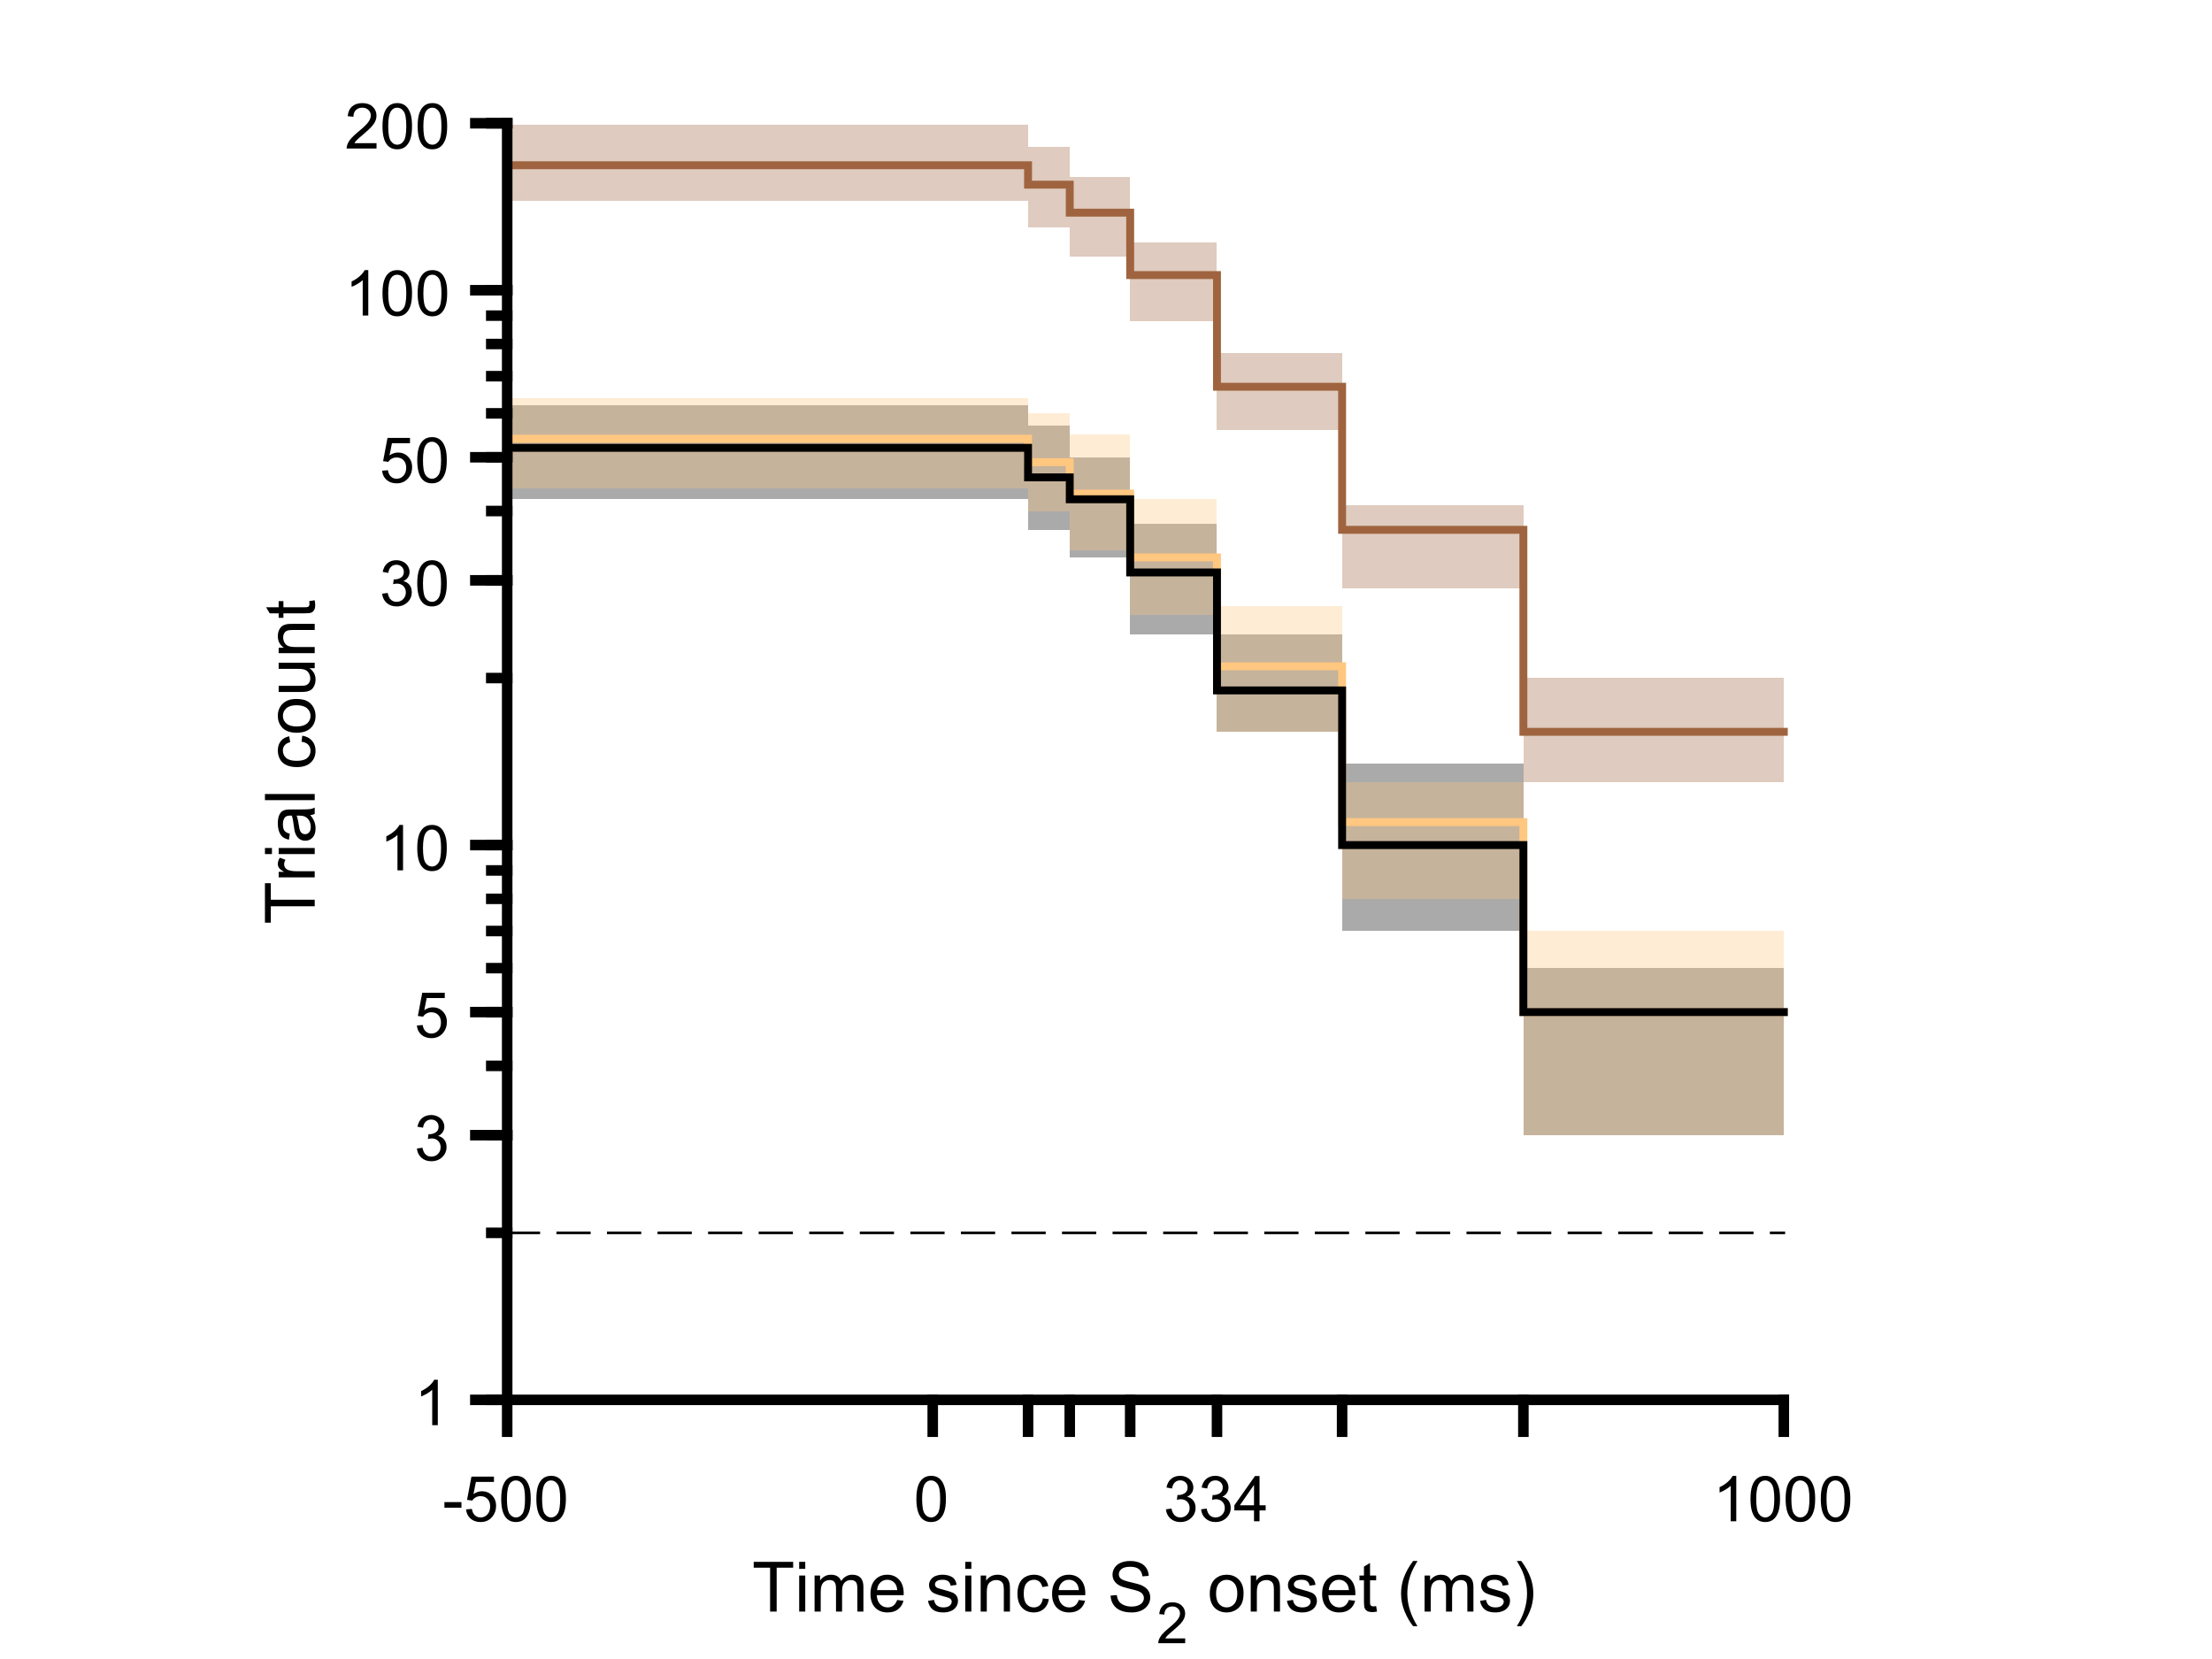 <?xml version="1.0"?>
<!DOCTYPE svg PUBLIC '-//W3C//DTD SVG 1.0//EN'
          'http://www.w3.org/TR/2001/REC-SVG-20010904/DTD/svg10.dtd'>
<svg xmlns:xlink="http://www.w3.org/1999/xlink" style="fill-opacity:1; color-rendering:auto; color-interpolation:auto; text-rendering:auto; stroke:black; stroke-linecap:square; stroke-miterlimit:10; shape-rendering:auto; stroke-opacity:1; fill:black; stroke-dasharray:none; font-weight:normal; stroke-width:1; font-family:'Dialog'; font-style:normal; stroke-linejoin:miter; font-size:12px; stroke-dashoffset:0; image-rendering:auto;" width="700" height="525" xmlns="http://www.w3.org/2000/svg"
><rect width="100%" height="100%" fill="#333333" stroke="none"/><!--Generated by the Batik Graphics2D SVG Generator--><defs id="genericDefs"
  /><g
  ><defs id="defs1"
    ><clipPath clipPathUnits="userSpaceOnUse" id="clipPath1"
      ><path d="M0 0 L700 0 L700 525 L0 525 L0 0 Z"
      /></clipPath
    ></defs
    ><g style="fill:white; stroke:white;"
    ><rect x="0" y="0" width="700" style="clip-path:url(#clipPath1); stroke:none;" height="525"
    /></g
    ><g style="fill:white; text-rendering:optimizeSpeed; color-rendering:optimizeSpeed; image-rendering:optimizeSpeed; shape-rendering:crispEdges; stroke:white; color-interpolation:sRGB;"
    ><rect x="0" width="700" height="525" y="0" style="stroke:none;"
    /></g
    ><g style="stroke-linecap:butt; text-rendering:geometricPrecision; image-rendering:optimizeQuality; color-rendering:optimizeQuality; stroke-linejoin:bevel; stroke-dasharray:10,6; color-interpolation:linearRGB; stroke-width:0.833; stroke-miterlimit:1;"
    ><line y2="390.147" style="fill:none;" x1="160.5" x2="564.5" y1="390.147"
    /></g
    ><g style="fill-opacity:0.333; fill:rgb(0,0,0); text-rendering:optimizeSpeed; image-rendering:optimizeSpeed; color-rendering:optimizeSpeed; shape-rendering:crispEdges; stroke:rgb(0,0,0); color-interpolation:sRGB; stroke-opacity:0.333;"
    ><path style="stroke:none;" d="M325.332 128.303 L160.5 128.303 L160.5 158 L325.332 158 L325.332 167.665 L338.529 167.665 L338.529 176.389 L357.652 176.389 L357.652 200.671 L385.124 200.671 L385.124 231.588 L424.716 231.588 L424.716 200.671 L385.124 200.671 L385.124 165.632 L357.652 165.632 L357.652 144.706 L338.529 144.706 L338.529 134.715 L325.332 134.715 ZM482.084 294.623 L482.084 241.77 L424.716 241.77 L424.716 294.623 ZM482.084 306.377 L482.084 359.23 L564.5 359.23 L564.5 306.377 Z"
      /><path d="M160.5 39.382 L160.5 63.521 L325.332 63.521 L325.332 71.847 L338.529 71.847 L338.529 81.196 L357.652 81.196 L357.652 101.6 L385.124 101.6 L385.124 76.69 L357.652 76.69 L357.652 56.015 L338.529 56.015 L338.529 46.611 L325.332 46.611 L325.332 39.382 ZM424.716 111.782 L385.124 111.782 L385.124 136.064 L424.716 136.064 ZM482.084 159.838 L424.716 159.838 L424.716 186.242 L482.084 186.242 ZM482.084 214.574 L482.084 247.421 L564.5 247.421 L564.5 214.574 Z" style="fill:rgb(159,100,63); stroke:none;"
      /><path d="M160.5 125.883 L160.5 154.453 L325.332 154.453 L325.332 161.721 L338.529 161.721 L338.529 174.113 L357.652 174.113 L357.652 194.568 L385.124 194.568 L385.124 231.588 L424.716 231.588 L424.716 191.69 L385.124 191.69 L385.124 158 L357.652 158 L357.652 137.438 L338.529 137.438 L338.529 130.804 L325.332 130.804 L325.332 125.883 ZM482.084 294.623 L482.084 359.23 L564.5 359.23 L564.5 294.623 ZM482.084 284.441 L482.084 247.421 L424.716 247.421 L424.716 284.441 Z" style="fill:rgb(255,199,127); stroke:none;"
    /></g
    ><g style="stroke-linecap:butt; fill:rgb(255,199,127); text-rendering:geometricPrecision; color-rendering:optimizeQuality; image-rendering:optimizeQuality; stroke:rgb(255,199,127); color-interpolation:linearRGB; stroke-width:2.5;"
    ><path d="M160.5 138.838 L325.332 138.838 L325.332 146.246 L338.529 146.246 L338.529 156.206 L357.652 156.206 L357.652 176.389 L385.124 176.389 L385.124 210.853 L424.716 210.853 L424.716 260.159 L482.084 260.159 L482.084 320.279 L564.5 320.279 L564.5 320.279" style="fill:none; fill-rule:evenodd;"
      /><path d="M160.5 52.295 L325.332 52.295 L325.332 58.436 L338.529 58.436 L338.529 67.294 L357.652 67.294 L357.652 87.051 L385.124 87.051 L385.124 122.39 L424.716 122.39 L424.716 167.665 L482.084 167.665 L482.084 231.588 L564.5 231.588 L564.5 231.588" style="fill:none; fill-rule:evenodd; stroke:rgb(159,100,63);"
      /><path d="M160.5 141.715 L325.332 141.715 L325.332 151.064 L338.529 151.064 L338.529 158 L357.652 158 L357.652 181.156 L385.124 181.156 L385.124 218.485 L424.716 218.485 L424.716 267.426 L482.084 267.426 L482.084 320.279 L564.5 320.279 L564.5 320.279" style="fill:none; fill-rule:evenodd; stroke:black;"
    /></g
    ><g style="text-rendering:geometricPrecision; stroke-width:3.333; color-interpolation:linearRGB; color-rendering:optimizeQuality; image-rendering:optimizeQuality; stroke-linejoin:round;"
    ><line y2="443" style="fill:none;" x1="160.5" x2="564.5" y1="443"
      /><line y2="453.075" style="fill:none;" x1="160.5" x2="160.5" y1="443"
      /><line y2="453.075" style="fill:none;" x1="295.167" x2="295.167" y1="443"
      /><line y2="453.075" style="fill:none;" x1="325.332" x2="325.332" y1="443"
      /><line y2="453.075" style="fill:none;" x1="338.529" x2="338.529" y1="443"
      /><line y2="453.075" style="fill:none;" x1="357.652" x2="357.652" y1="443"
      /><line y2="453.075" style="fill:none;" x1="385.124" x2="385.124" y1="443"
      /><line y2="453.075" style="fill:none;" x1="424.716" x2="424.716" y1="443"
      /><line y2="453.075" style="fill:none;" x1="482.084" x2="482.084" y1="443"
      /><line y2="453.075" style="fill:none;" x1="564.5" x2="564.5" y1="443"
    /></g
    ><g transform="translate(160.5,460.408)" style="font-size:20px; text-rendering:geometricPrecision; color-rendering:optimizeQuality; image-rendering:optimizeQuality; font-family:'SansSerif'; color-interpolation:linearRGB;"
    ><path style="stroke:none;" d="M-19.859 16.703 L-19.859 14.938 L-14.469 14.938 L-14.469 16.703 L-19.859 16.703 ZM-13.012 17.25 L-11.168 17.094 Q-10.965 18.438 -10.215 19.117 Q-9.465 19.797 -8.402 19.797 Q-7.137 19.797 -6.262 18.844 Q-5.387 17.891 -5.387 16.297 Q-5.387 14.797 -6.231 13.93 Q-7.074 13.062 -8.434 13.062 Q-9.293 13.062 -9.973 13.445 Q-10.652 13.828 -11.043 14.453 L-12.699 14.234 L-11.309 6.875 L-4.184 6.875 L-4.184 8.562 L-9.902 8.562 L-10.668 12.406 Q-9.387 11.5 -7.965 11.5 Q-6.09 11.5 -4.801 12.805 Q-3.512 14.109 -3.512 16.141 Q-3.512 18.094 -4.652 19.5 Q-6.027 21.25 -8.402 21.25 Q-10.355 21.25 -11.598 20.156 Q-12.84 19.062 -13.012 17.25 ZM-1.889 13.938 Q-1.889 11.406 -1.365 9.852 Q-0.842 8.297 0.19 7.461 Q1.221 6.625 2.783 6.625 Q3.939 6.625 4.807 7.086 Q5.674 7.547 6.236 8.422 Q6.799 9.297 7.127 10.555 Q7.455 11.812 7.455 13.938 Q7.455 16.453 6.932 18 Q6.408 19.547 5.385 20.398 Q4.361 21.25 2.783 21.25 Q0.705 21.25 -0.467 19.766 Q-1.889 17.969 -1.889 13.938 ZM-0.076 13.938 Q-0.076 17.469 0.744 18.633 Q1.565 19.797 2.783 19.797 Q3.986 19.797 4.814 18.625 Q5.643 17.453 5.643 13.938 Q5.643 10.406 4.814 9.242 Q3.986 8.078 2.768 8.078 Q1.549 8.078 0.83 9.109 Q-0.076 10.406 -0.076 13.938 ZM9.234 13.938 Q9.234 11.406 9.758 9.852 Q10.281 8.297 11.312 7.461 Q12.344 6.625 13.906 6.625 Q15.062 6.625 15.93 7.086 Q16.797 7.547 17.359 8.422 Q17.922 9.297 18.25 10.555 Q18.578 11.812 18.578 13.938 Q18.578 16.453 18.055 18 Q17.531 19.547 16.508 20.398 Q15.484 21.25 13.906 21.25 Q11.828 21.25 10.656 19.766 Q9.234 17.969 9.234 13.938 ZM11.047 13.938 Q11.047 17.469 11.867 18.633 Q12.688 19.797 13.906 19.797 Q15.109 19.797 15.938 18.625 Q16.766 17.453 16.766 13.938 Q16.766 10.406 15.938 9.242 Q15.109 8.078 13.891 8.078 Q12.672 8.078 11.953 9.109 Q11.047 10.406 11.047 13.938 Z"
    /></g
    ><g transform="translate(295.167,460.408)" style="font-size:20px; text-rendering:geometricPrecision; color-rendering:optimizeQuality; image-rendering:optimizeQuality; font-family:'SansSerif'; color-interpolation:linearRGB;"
    ><path style="stroke:none;" d="M-5.172 13.938 Q-5.172 11.406 -4.648 9.852 Q-4.125 8.297 -3.094 7.461 Q-2.062 6.625 -0.5 6.625 Q0.656 6.625 1.523 7.086 Q2.391 7.547 2.953 8.422 Q3.516 9.297 3.844 10.555 Q4.172 11.812 4.172 13.938 Q4.172 16.453 3.648 18 Q3.125 19.547 2.102 20.398 Q1.078 21.25 -0.5 21.25 Q-2.578 21.25 -3.75 19.766 Q-5.172 17.969 -5.172 13.938 ZM-3.359 13.938 Q-3.359 17.469 -2.539 18.633 Q-1.719 19.797 -0.5 19.797 Q0.703 19.797 1.531 18.625 Q2.359 17.453 2.359 13.938 Q2.359 10.406 1.531 9.242 Q0.703 8.078 -0.516 8.078 Q-1.734 8.078 -2.453 9.109 Q-3.359 10.406 -3.359 13.938 Z"
    /></g
    ><g transform="translate(385.124,460.408)" style="font-size:20px; text-rendering:geometricPrecision; color-rendering:optimizeQuality; image-rendering:optimizeQuality; font-family:'SansSerif'; color-interpolation:linearRGB;"
    ><path style="stroke:none;" d="M-16.156 17.219 L-14.406 16.984 Q-14.094 18.484 -13.367 19.141 Q-12.641 19.797 -11.594 19.797 Q-10.359 19.797 -9.508 18.938 Q-8.656 18.078 -8.656 16.812 Q-8.656 15.594 -9.445 14.812 Q-10.234 14.031 -11.453 14.031 Q-11.953 14.031 -12.688 14.219 L-12.5 12.672 Q-12.328 12.703 -12.219 12.703 Q-11.094 12.703 -10.195 12.117 Q-9.297 11.531 -9.297 10.312 Q-9.297 9.344 -9.953 8.703 Q-10.609 8.062 -11.641 8.062 Q-12.656 8.062 -13.344 8.711 Q-14.031 9.359 -14.219 10.641 L-15.984 10.328 Q-15.656 8.562 -14.516 7.594 Q-13.375 6.625 -11.672 6.625 Q-10.5 6.625 -9.516 7.125 Q-8.531 7.625 -8.008 8.5 Q-7.484 9.375 -7.484 10.344 Q-7.484 11.266 -7.984 12.031 Q-8.484 12.797 -9.453 13.25 Q-8.188 13.531 -7.484 14.461 Q-6.781 15.391 -6.781 16.766 Q-6.781 18.641 -8.148 19.945 Q-9.516 21.25 -11.609 21.25 Q-13.5 21.25 -14.742 20.125 Q-15.984 19 -16.156 17.219 ZM-5.033 17.219 L-3.283 16.984 Q-2.971 18.484 -2.244 19.141 Q-1.518 19.797 -0.471 19.797 Q0.764 19.797 1.615 18.938 Q2.467 18.078 2.467 16.812 Q2.467 15.594 1.678 14.812 Q0.889 14.031 -0.33 14.031 Q-0.83 14.031 -1.565 14.219 L-1.377 12.672 Q-1.205 12.703 -1.096 12.703 Q0.029 12.703 0.928 12.117 Q1.826 11.531 1.826 10.312 Q1.826 9.344 1.17 8.703 Q0.514 8.062 -0.518 8.062 Q-1.533 8.062 -2.221 8.711 Q-2.908 9.359 -3.096 10.641 L-4.861 10.328 Q-4.533 8.562 -3.393 7.594 Q-2.252 6.625 -0.549 6.625 Q0.623 6.625 1.607 7.125 Q2.592 7.625 3.115 8.5 Q3.639 9.375 3.639 10.344 Q3.639 11.266 3.139 12.031 Q2.639 12.797 1.67 13.25 Q2.936 13.531 3.639 14.461 Q4.342 15.391 4.342 16.766 Q4.342 18.641 2.975 19.945 Q1.607 21.25 -0.486 21.25 Q-2.377 21.25 -3.619 20.125 Q-4.861 19 -5.033 17.219 ZM11.715 21 L11.715 17.578 L5.496 17.578 L5.496 15.953 L12.027 6.688 L13.465 6.688 L13.465 15.953 L15.402 15.953 L15.402 17.578 L13.465 17.578 L13.465 21 L11.715 21 ZM11.715 15.953 L11.715 9.5 L7.231 15.953 L11.715 15.953 Z"
    /></g
    ><g transform="translate(564.5,460.408)" style="font-size:20px; text-rendering:geometricPrecision; color-rendering:optimizeQuality; image-rendering:optimizeQuality; font-family:'SansSerif'; color-interpolation:linearRGB;"
    ><path style="stroke:none;" d="M-15.047 21 L-16.812 21 L-16.812 9.797 Q-17.438 10.406 -18.469 11.008 Q-19.5 11.609 -20.328 11.922 L-20.328 10.219 Q-18.844 9.531 -17.742 8.539 Q-16.641 7.547 -16.188 6.625 L-15.047 6.625 L-15.047 21 ZM-10.549 13.938 Q-10.549 11.406 -10.025 9.852 Q-9.502 8.297 -8.471 7.461 Q-7.439 6.625 -5.877 6.625 Q-4.721 6.625 -3.853 7.086 Q-2.986 7.547 -2.424 8.422 Q-1.861 9.297 -1.533 10.555 Q-1.205 11.812 -1.205 13.938 Q-1.205 16.453 -1.728 18 Q-2.252 19.547 -3.275 20.398 Q-4.299 21.25 -5.877 21.25 Q-7.955 21.25 -9.127 19.766 Q-10.549 17.969 -10.549 13.938 ZM-8.736 13.938 Q-8.736 17.469 -7.916 18.633 Q-7.096 19.797 -5.877 19.797 Q-4.674 19.797 -3.846 18.625 Q-3.018 17.453 -3.018 13.938 Q-3.018 10.406 -3.846 9.242 Q-4.674 8.078 -5.893 8.078 Q-7.111 8.078 -7.83 9.109 Q-8.736 10.406 -8.736 13.938 ZM0.574 13.938 Q0.574 11.406 1.098 9.852 Q1.621 8.297 2.652 7.461 Q3.684 6.625 5.246 6.625 Q6.402 6.625 7.269 7.086 Q8.137 7.547 8.699 8.422 Q9.262 9.297 9.59 10.555 Q9.918 11.812 9.918 13.938 Q9.918 16.453 9.395 18 Q8.871 19.547 7.848 20.398 Q6.824 21.25 5.246 21.25 Q3.168 21.25 1.996 19.766 Q0.574 17.969 0.574 13.938 ZM2.387 13.938 Q2.387 17.469 3.207 18.633 Q4.027 19.797 5.246 19.797 Q6.449 19.797 7.277 18.625 Q8.105 17.453 8.105 13.938 Q8.105 10.406 7.277 9.242 Q6.449 8.078 5.231 8.078 Q4.012 8.078 3.293 9.109 Q2.387 10.406 2.387 13.938 ZM11.697 13.938 Q11.697 11.406 12.221 9.852 Q12.744 8.297 13.775 7.461 Q14.807 6.625 16.369 6.625 Q17.525 6.625 18.393 7.086 Q19.26 7.547 19.822 8.422 Q20.385 9.297 20.713 10.555 Q21.041 11.812 21.041 13.938 Q21.041 16.453 20.518 18 Q19.994 19.547 18.971 20.398 Q17.947 21.25 16.369 21.25 Q14.291 21.25 13.119 19.766 Q11.697 17.969 11.697 13.938 ZM13.51 13.938 Q13.51 17.469 14.33 18.633 Q15.15 19.797 16.369 19.797 Q17.572 19.797 18.4 18.625 Q19.229 17.453 19.229 13.938 Q19.229 10.406 18.4 9.242 Q17.572 8.078 16.354 8.078 Q15.135 8.078 14.416 9.109 Q13.51 10.406 13.51 13.938 Z"
    /></g
    ><g transform="translate(238,510)" style="font-size:22px; text-rendering:geometricPrecision; color-rendering:optimizeQuality; image-rendering:optimizeQuality; font-family:'SansSerif'; color-interpolation:linearRGB;"
    ><path style="stroke:none;" d="M5.703 0 L5.703 -13.891 L0.516 -13.891 L0.516 -15.75 L13 -15.75 L13 -13.891 L7.781 -13.891 L7.781 0 L5.703 0 ZM14.907 -13.531 L14.907 -15.75 L16.829 -15.75 L16.829 -13.531 L14.907 -13.531 ZM14.907 0 L14.907 -11.406 L16.829 -11.406 L16.829 0 L14.907 0 ZM19.779 0 L19.779 -11.406 L21.514 -11.406 L21.514 -9.812 Q22.045 -10.641 22.936 -11.156 Q23.826 -11.672 24.967 -11.672 Q26.232 -11.672 27.045 -11.141 Q27.857 -10.609 28.186 -9.672 Q29.545 -11.672 31.717 -11.672 Q33.404 -11.672 34.318 -10.727 Q35.232 -9.781 35.232 -7.828 L35.232 0 L33.31 0 L33.31 -7.188 Q33.31 -8.344 33.123 -8.859 Q32.935 -9.375 32.443 -9.68 Q31.951 -9.984 31.279 -9.984 Q30.076 -9.984 29.279 -9.188 Q28.482 -8.391 28.482 -6.625 L28.482 0 L26.561 0 L26.561 -7.406 Q26.561 -8.703 26.084 -9.344 Q25.607 -9.984 24.529 -9.984 Q23.717 -9.984 23.021 -9.555 Q22.326 -9.125 22.021 -8.305 Q21.717 -7.484 21.717 -5.922 L21.717 0 L19.779 0 ZM45.918 -3.672 L47.918 -3.422 Q47.434 -1.672 46.16 -0.703 Q44.887 0.266 42.887 0.266 Q40.387 0.266 38.926 -1.281 Q37.465 -2.828 37.465 -5.609 Q37.465 -8.484 38.941 -10.078 Q40.418 -11.672 42.793 -11.672 Q45.074 -11.672 46.527 -10.109 Q47.98 -8.547 47.98 -5.719 Q47.98 -5.547 47.965 -5.203 L39.449 -5.203 Q39.559 -3.328 40.52 -2.328 Q41.48 -1.328 42.902 -1.328 Q43.965 -1.328 44.715 -1.891 Q45.465 -2.453 45.918 -3.672 ZM39.559 -6.797 L45.934 -6.797 Q45.809 -8.234 45.199 -8.953 Q44.277 -10.078 42.809 -10.078 Q41.48 -10.078 40.574 -9.188 Q39.668 -8.297 39.559 -6.797 ZM55.672 -3.406 L57.594 -3.703 Q57.75 -2.562 58.484 -1.945 Q59.219 -1.328 60.547 -1.328 Q61.875 -1.328 62.523 -1.875 Q63.172 -2.422 63.172 -3.141 Q63.172 -3.797 62.594 -4.172 Q62.203 -4.438 60.625 -4.828 Q58.484 -5.375 57.664 -5.766 Q56.844 -6.156 56.422 -6.852 Q56 -7.547 56 -8.375 Q56 -9.141 56.352 -9.789 Q56.703 -10.438 57.297 -10.875 Q57.75 -11.203 58.531 -11.438 Q59.312 -11.672 60.203 -11.672 Q61.547 -11.672 62.562 -11.281 Q63.578 -10.891 64.062 -10.234 Q64.547 -9.578 64.719 -8.469 L62.828 -8.203 Q62.703 -9.094 62.086 -9.586 Q61.469 -10.078 60.344 -10.078 Q59 -10.078 58.438 -9.641 Q57.875 -9.203 57.875 -8.609 Q57.875 -8.234 58.109 -7.922 Q58.344 -7.609 58.844 -7.406 Q59.141 -7.312 60.547 -6.922 Q62.609 -6.375 63.422 -6.023 Q64.234 -5.672 64.695 -5.008 Q65.156 -4.344 65.156 -3.359 Q65.156 -2.391 64.594 -1.531 Q64.031 -0.672 62.961 -0.203 Q61.891 0.266 60.547 0.266 Q58.328 0.266 57.164 -0.664 Q56 -1.594 55.672 -3.406 ZM67.469 -13.531 L67.469 -15.75 L69.391 -15.75 L69.391 -13.531 L67.469 -13.531 ZM67.469 0 L67.469 -11.406 L69.391 -11.406 L69.391 0 L67.469 0 ZM72.341 0 L72.341 -11.406 L74.075 -11.406 L74.075 -9.781 Q75.341 -11.672 77.716 -11.672 Q78.747 -11.672 79.606 -11.297 Q80.466 -10.922 80.895 -10.32 Q81.325 -9.719 81.497 -8.891 Q81.606 -8.359 81.606 -7.016 L81.606 0 L79.669 0 L79.669 -6.938 Q79.669 -8.125 79.45 -8.711 Q79.231 -9.297 78.653 -9.641 Q78.075 -9.984 77.294 -9.984 Q76.06 -9.984 75.169 -9.203 Q74.278 -8.422 74.278 -6.234 L74.278 0 L72.341 0 ZM92.014 -4.172 L93.92 -3.938 Q93.607 -1.969 92.326 -0.852 Q91.045 0.266 89.17 0.266 Q86.826 0.266 85.404 -1.266 Q83.982 -2.797 83.982 -5.656 Q83.982 -7.516 84.592 -8.898 Q85.201 -10.281 86.459 -10.977 Q87.717 -11.672 89.186 -11.672 Q91.045 -11.672 92.225 -10.727 Q93.404 -9.781 93.732 -8.062 L91.857 -7.766 Q91.592 -8.922 90.904 -9.5 Q90.217 -10.078 89.264 -10.078 Q87.795 -10.078 86.881 -9.031 Q85.967 -7.984 85.967 -5.719 Q85.967 -3.422 86.85 -2.375 Q87.732 -1.328 89.154 -1.328 Q90.295 -1.328 91.053 -2.031 Q91.811 -2.734 92.014 -4.172 ZM103.389 -3.672 L105.389 -3.422 Q104.904 -1.672 103.631 -0.703 Q102.357 0.266 100.357 0.266 Q97.857 0.266 96.397 -1.281 Q94.936 -2.828 94.936 -5.609 Q94.936 -8.484 96.412 -10.078 Q97.889 -11.672 100.264 -11.672 Q102.545 -11.672 103.998 -10.109 Q105.451 -8.547 105.451 -5.719 Q105.451 -5.547 105.436 -5.203 L96.92 -5.203 Q97.029 -3.328 97.99 -2.328 Q98.951 -1.328 100.373 -1.328 Q101.436 -1.328 102.186 -1.891 Q102.936 -2.453 103.389 -3.672 ZM97.029 -6.797 L103.404 -6.797 Q103.279 -8.234 102.67 -8.953 Q101.748 -10.078 100.279 -10.078 Q98.951 -10.078 98.045 -9.188 Q97.139 -8.297 97.029 -6.797 ZM113.455 -5.062 L115.424 -5.234 Q115.564 -4.047 116.072 -3.289 Q116.58 -2.531 117.658 -2.062 Q118.736 -1.594 120.08 -1.594 Q121.268 -1.594 122.182 -1.953 Q123.096 -2.312 123.541 -2.93 Q123.986 -3.547 123.986 -4.281 Q123.986 -5.016 123.557 -5.57 Q123.127 -6.125 122.143 -6.5 Q121.502 -6.75 119.33 -7.266 Q117.158 -7.781 116.299 -8.25 Q115.174 -8.844 114.619 -9.719 Q114.064 -10.594 114.064 -11.672 Q114.064 -12.875 114.736 -13.906 Q115.408 -14.938 116.713 -15.477 Q118.018 -16.016 119.611 -16.016 Q121.361 -16.016 122.697 -15.453 Q124.033 -14.891 124.752 -13.797 Q125.471 -12.703 125.518 -11.312 L123.518 -11.156 Q123.361 -12.656 122.432 -13.422 Q121.502 -14.188 119.689 -14.188 Q117.799 -14.188 116.932 -13.492 Q116.064 -12.797 116.064 -11.812 Q116.064 -10.969 116.689 -10.422 Q117.283 -9.875 119.822 -9.297 Q122.361 -8.719 123.314 -8.297 Q124.689 -7.656 125.346 -6.688 Q126.002 -5.719 126.002 -4.453 Q126.002 -3.188 125.275 -2.078 Q124.549 -0.969 123.205 -0.352 Q121.861 0.266 120.174 0.266 Q118.033 0.266 116.588 -0.359 Q115.143 -0.984 114.322 -2.234 Q113.502 -3.484 113.455 -5.062 Z"
    /></g
    ><g transform="translate(366,520)" style="font-size:17.6px; text-rendering:geometricPrecision; color-rendering:optimizeQuality; image-rendering:optimizeQuality; font-family:'SansSerif'; color-interpolation:linearRGB;"
    ><path style="stroke:none;" d="M9.062 -1.516 L9.062 0 L0.547 0 Q0.531 -0.578 0.734 -1.094 Q1.062 -1.969 1.773 -2.812 Q2.484 -3.656 3.844 -4.766 Q5.938 -6.484 6.68 -7.492 Q7.422 -8.5 7.422 -9.391 Q7.422 -10.344 6.75 -10.984 Q6.078 -11.625 5 -11.625 Q3.844 -11.625 3.164 -10.938 Q2.484 -10.25 2.469 -9.047 L0.844 -9.219 Q1.016 -11.031 2.102 -11.984 Q3.188 -12.938 5.031 -12.938 Q6.875 -12.938 7.961 -11.906 Q9.047 -10.875 9.047 -9.359 Q9.047 -8.594 8.727 -7.844 Q8.406 -7.094 7.672 -6.266 Q6.938 -5.438 5.234 -4 Q3.812 -2.797 3.406 -2.375 Q3 -1.953 2.75 -1.516 L9.062 -1.516 Z"
    /></g
    ><g transform="translate(376,510)" style="font-size:22px; text-rendering:geometricPrecision; color-rendering:optimizeQuality; image-rendering:optimizeQuality; font-family:'SansSerif'; color-interpolation:linearRGB;"
    ><path style="stroke:none;" d="M6.847 -5.703 Q6.847 -8.875 8.612 -10.406 Q10.081 -11.672 12.19 -11.672 Q14.55 -11.672 16.042 -10.125 Q17.534 -8.578 17.534 -5.859 Q17.534 -3.656 16.87 -2.398 Q16.206 -1.141 14.948 -0.438 Q13.69 0.266 12.19 0.266 Q9.8 0.266 8.323 -1.273 Q6.847 -2.812 6.847 -5.703 ZM8.831 -5.703 Q8.831 -3.516 9.784 -2.422 Q10.737 -1.328 12.19 -1.328 Q13.628 -1.328 14.589 -2.43 Q15.55 -3.531 15.55 -5.766 Q15.55 -7.891 14.589 -8.977 Q13.628 -10.062 12.19 -10.062 Q10.737 -10.062 9.784 -8.977 Q8.831 -7.891 8.831 -5.703 ZM19.801 0 L19.801 -11.406 L21.535 -11.406 L21.535 -9.781 Q22.801 -11.672 25.176 -11.672 Q26.207 -11.672 27.066 -11.297 Q27.926 -10.922 28.355 -10.32 Q28.785 -9.719 28.957 -8.891 Q29.066 -8.359 29.066 -7.016 L29.066 0 L27.129 0 L27.129 -6.938 Q27.129 -8.125 26.91 -8.711 Q26.691 -9.297 26.113 -9.641 Q25.535 -9.984 24.754 -9.984 Q23.52 -9.984 22.629 -9.203 Q21.738 -8.422 21.738 -6.234 L21.738 0 L19.801 0 ZM31.255 -3.406 L33.177 -3.703 Q33.333 -2.562 34.067 -1.945 Q34.802 -1.328 36.13 -1.328 Q37.458 -1.328 38.106 -1.875 Q38.755 -2.422 38.755 -3.141 Q38.755 -3.797 38.177 -4.172 Q37.786 -4.438 36.208 -4.828 Q34.067 -5.375 33.247 -5.766 Q32.427 -6.156 32.005 -6.852 Q31.583 -7.547 31.583 -8.375 Q31.583 -9.141 31.935 -9.789 Q32.286 -10.438 32.88 -10.875 Q33.333 -11.203 34.114 -11.438 Q34.895 -11.672 35.786 -11.672 Q37.13 -11.672 38.145 -11.281 Q39.161 -10.891 39.645 -10.234 Q40.13 -9.578 40.302 -8.469 L38.411 -8.203 Q38.286 -9.094 37.669 -9.586 Q37.052 -10.078 35.927 -10.078 Q34.583 -10.078 34.02 -9.641 Q33.458 -9.203 33.458 -8.609 Q33.458 -8.234 33.692 -7.922 Q33.927 -7.609 34.427 -7.406 Q34.724 -7.312 36.13 -6.922 Q38.192 -6.375 39.005 -6.023 Q39.817 -5.672 40.278 -5.008 Q40.739 -4.344 40.739 -3.359 Q40.739 -2.391 40.177 -1.531 Q39.614 -0.672 38.544 -0.203 Q37.474 0.266 36.13 0.266 Q33.911 0.266 32.747 -0.664 Q31.583 -1.594 31.255 -3.406 ZM50.849 -3.672 L52.849 -3.422 Q52.364 -1.672 51.091 -0.703 Q49.817 0.266 47.817 0.266 Q45.317 0.266 43.856 -1.281 Q42.395 -2.828 42.395 -5.609 Q42.395 -8.484 43.872 -10.078 Q45.349 -11.672 47.724 -11.672 Q50.005 -11.672 51.458 -10.109 Q52.911 -8.547 52.911 -5.719 Q52.911 -5.547 52.895 -5.203 L44.38 -5.203 Q44.489 -3.328 45.45 -2.328 Q46.411 -1.328 47.833 -1.328 Q48.895 -1.328 49.645 -1.891 Q50.395 -2.453 50.849 -3.672 ZM44.489 -6.797 L50.864 -6.797 Q50.739 -8.234 50.13 -8.953 Q49.208 -10.078 47.739 -10.078 Q46.411 -10.078 45.505 -9.188 Q44.599 -8.297 44.489 -6.797 ZM59.49 -1.734 L59.772 -0.016 Q58.959 0.156 58.303 0.156 Q57.256 0.156 56.678 -0.18 Q56.1 -0.516 55.865 -1.055 Q55.631 -1.594 55.631 -3.344 L55.631 -9.906 L54.209 -9.906 L54.209 -11.406 L55.631 -11.406 L55.631 -14.234 L57.553 -15.391 L57.553 -11.406 L59.49 -11.406 L59.49 -9.906 L57.553 -9.906 L57.553 -3.234 Q57.553 -2.406 57.654 -2.172 Q57.756 -1.938 57.982 -1.797 Q58.209 -1.656 58.647 -1.656 Q58.959 -1.656 59.49 -1.734 ZM71.184 4.625 Q69.59 2.609 68.481 -0.094 Q67.371 -2.797 67.371 -5.703 Q67.371 -8.266 68.199 -10.609 Q69.168 -13.328 71.184 -16.016 L72.574 -16.016 Q71.277 -13.781 70.856 -12.828 Q70.199 -11.344 69.824 -9.734 Q69.356 -7.719 69.356 -5.688 Q69.356 -0.531 72.574 4.625 L71.184 4.625 ZM74.822 0 L74.822 -11.406 L76.557 -11.406 L76.557 -9.812 Q77.088 -10.641 77.978 -11.156 Q78.869 -11.672 80.01 -11.672 Q81.275 -11.672 82.088 -11.141 Q82.9 -10.609 83.228 -9.672 Q84.588 -11.672 86.76 -11.672 Q88.447 -11.672 89.361 -10.727 Q90.275 -9.781 90.275 -7.828 L90.275 0 L88.353 0 L88.353 -7.188 Q88.353 -8.344 88.166 -8.859 Q87.978 -9.375 87.486 -9.68 Q86.994 -9.984 86.322 -9.984 Q85.119 -9.984 84.322 -9.188 Q83.525 -8.391 83.525 -6.625 L83.525 0 L81.603 0 L81.603 -7.406 Q81.603 -8.703 81.127 -9.344 Q80.65 -9.984 79.572 -9.984 Q78.76 -9.984 78.064 -9.555 Q77.369 -9.125 77.064 -8.305 Q76.76 -7.484 76.76 -5.922 L76.76 0 L74.822 0 ZM92.367 -3.406 L94.289 -3.703 Q94.445 -2.562 95.18 -1.945 Q95.914 -1.328 97.242 -1.328 Q98.57 -1.328 99.219 -1.875 Q99.867 -2.422 99.867 -3.141 Q99.867 -3.797 99.289 -4.172 Q98.898 -4.438 97.32 -4.828 Q95.18 -5.375 94.359 -5.766 Q93.539 -6.156 93.117 -6.852 Q92.695 -7.547 92.695 -8.375 Q92.695 -9.141 93.047 -9.789 Q93.398 -10.438 93.992 -10.875 Q94.445 -11.203 95.227 -11.438 Q96.008 -11.672 96.898 -11.672 Q98.242 -11.672 99.258 -11.281 Q100.273 -10.891 100.758 -10.234 Q101.242 -9.578 101.414 -8.469 L99.523 -8.203 Q99.398 -9.094 98.781 -9.586 Q98.164 -10.078 97.039 -10.078 Q95.695 -10.078 95.133 -9.641 Q94.57 -9.203 94.57 -8.609 Q94.57 -8.234 94.805 -7.922 Q95.039 -7.609 95.539 -7.406 Q95.836 -7.312 97.242 -6.922 Q99.305 -6.375 100.117 -6.023 Q100.93 -5.672 101.391 -5.008 Q101.852 -4.344 101.852 -3.359 Q101.852 -2.391 101.289 -1.531 Q100.727 -0.672 99.656 -0.203 Q98.586 0.266 97.242 0.266 Q95.023 0.266 93.859 -0.664 Q92.695 -1.594 92.367 -3.406 ZM105.414 4.625 L104.023 4.625 Q107.242 -0.531 107.242 -5.688 Q107.242 -7.719 106.773 -9.703 Q106.414 -11.312 105.758 -12.797 Q105.336 -13.766 104.023 -16.016 L105.414 -16.016 Q107.43 -13.328 108.398 -10.609 Q109.227 -8.266 109.227 -5.703 Q109.227 -2.797 108.117 -0.094 Q107.008 2.609 105.414 4.625 Z"
    /></g
    ><g style="text-rendering:geometricPrecision; stroke-width:3.333; color-interpolation:linearRGB; color-rendering:optimizeQuality; image-rendering:optimizeQuality; stroke-linejoin:round;"
    ><line y2="39" style="fill:none;" x1="160.5" x2="160.5" y1="443"
      /><line y2="443" style="fill:none;" x1="160.5" x2="150.425" y1="443"
      /><line y2="359.23" style="fill:none;" x1="160.5" x2="150.425" y1="359.23"
      /><line y2="320.279" style="fill:none;" x1="160.5" x2="150.425" y1="320.279"
      /><line y2="267.426" style="fill:none;" x1="160.5" x2="150.425" y1="267.426"
      /><line y2="183.657" style="fill:none;" x1="160.5" x2="150.425" y1="183.657"
      /><line y2="144.706" style="fill:none;" x1="160.5" x2="150.425" y1="144.706"
      /><line y2="91.853" style="fill:none;" x1="160.5" x2="150.425" y1="91.853"
      /><line y2="39" style="fill:none;" x1="160.5" x2="150.425" y1="39"
      /><line y2="443" style="fill:none;" x1="160.5" x2="155.463" y1="443"
      /><line y2="390.147" style="fill:none;" x1="160.5" x2="155.463" y1="390.147"
      /><line y2="359.23" style="fill:none;" x1="160.5" x2="155.463" y1="359.23"
      /><line y2="337.294" style="fill:none;" x1="160.5" x2="155.463" y1="337.294"
      /><line y2="320.279" style="fill:none;" x1="160.5" x2="155.463" y1="320.279"
      /><line y2="306.377" style="fill:none;" x1="160.5" x2="155.463" y1="306.377"
      /><line y2="294.623" style="fill:none;" x1="160.5" x2="155.463" y1="294.623"
      /><line y2="284.441" style="fill:none;" x1="160.5" x2="155.463" y1="284.441"
      /><line y2="275.46" style="fill:none;" x1="160.5" x2="155.463" y1="275.46"
      /><line y2="267.426" style="fill:none;" x1="160.5" x2="155.463" y1="267.426"
      /><line y2="214.574" style="fill:none;" x1="160.5" x2="155.463" y1="214.574"
      /><line y2="183.657" style="fill:none;" x1="160.5" x2="155.463" y1="183.657"
      /><line y2="161.721" style="fill:none;" x1="160.5" x2="155.463" y1="161.721"
      /><line y2="144.706" style="fill:none;" x1="160.5" x2="155.463" y1="144.706"
      /><line y2="130.804" style="fill:none;" x1="160.5" x2="155.463" y1="130.804"
      /><line y2="119.05" style="fill:none;" x1="160.5" x2="155.463" y1="119.05"
      /><line y2="108.868" style="fill:none;" x1="160.5" x2="155.463" y1="108.868"
      /><line y2="99.887" style="fill:none;" x1="160.5" x2="155.463" y1="99.887"
      /><line y2="91.853" style="fill:none;" x1="160.5" x2="155.463" y1="91.853"
      /><line y2="39" style="fill:none;" x1="160.5" x2="155.463" y1="39"
    /></g
    ><g transform="translate(143.092,443)" style="font-size:20px; text-rendering:geometricPrecision; color-rendering:optimizeQuality; image-rendering:optimizeQuality; font-family:'SansSerif'; color-interpolation:linearRGB;"
    ><path style="stroke:none;" d="M-4.547 8 L-6.312 8 L-6.312 -3.203 Q-6.938 -2.594 -7.969 -1.992 Q-9 -1.391 -9.828 -1.078 L-9.828 -2.781 Q-8.344 -3.469 -7.242 -4.461 Q-6.141 -5.453 -5.688 -6.375 L-4.547 -6.375 L-4.547 8 Z"
    /></g
    ><g transform="translate(143.092,359.23)" style="font-size:20px; text-rendering:geometricPrecision; color-rendering:optimizeQuality; image-rendering:optimizeQuality; font-family:'SansSerif'; color-interpolation:linearRGB;"
    ><path style="stroke:none;" d="M-11.156 4.219 L-9.406 3.984 Q-9.094 5.484 -8.367 6.141 Q-7.641 6.797 -6.594 6.797 Q-5.359 6.797 -4.508 5.938 Q-3.656 5.078 -3.656 3.812 Q-3.656 2.594 -4.445 1.812 Q-5.234 1.031 -6.453 1.031 Q-6.953 1.031 -7.688 1.219 L-7.5 -0.328 Q-7.328 -0.297 -7.219 -0.297 Q-6.094 -0.297 -5.195 -0.883 Q-4.297 -1.469 -4.297 -2.688 Q-4.297 -3.656 -4.953 -4.297 Q-5.609 -4.938 -6.641 -4.938 Q-7.656 -4.938 -8.344 -4.289 Q-9.031 -3.641 -9.219 -2.359 L-10.984 -2.672 Q-10.656 -4.438 -9.516 -5.406 Q-8.375 -6.375 -6.672 -6.375 Q-5.5 -6.375 -4.516 -5.875 Q-3.531 -5.375 -3.008 -4.5 Q-2.484 -3.625 -2.484 -2.656 Q-2.484 -1.734 -2.984 -0.969 Q-3.484 -0.203 -4.453 0.25 Q-3.188 0.531 -2.484 1.461 Q-1.781 2.391 -1.781 3.766 Q-1.781 5.641 -3.148 6.945 Q-4.516 8.25 -6.609 8.25 Q-8.5 8.25 -9.742 7.125 Q-10.984 6 -11.156 4.219 Z"
    /></g
    ><g transform="translate(143.092,320.279)" style="font-size:20px; text-rendering:geometricPrecision; color-rendering:optimizeQuality; image-rendering:optimizeQuality; font-family:'SansSerif'; color-interpolation:linearRGB;"
    ><path style="stroke:none;" d="M-11.172 4.25 L-9.328 4.094 Q-9.125 5.438 -8.375 6.117 Q-7.625 6.797 -6.562 6.797 Q-5.297 6.797 -4.422 5.844 Q-3.547 4.891 -3.547 3.297 Q-3.547 1.797 -4.391 0.93 Q-5.234 0.062 -6.594 0.062 Q-7.453 0.062 -8.133 0.445 Q-8.812 0.828 -9.203 1.453 L-10.859 1.234 L-9.469 -6.125 L-2.344 -6.125 L-2.344 -4.438 L-8.062 -4.438 L-8.828 -0.594 Q-7.547 -1.5 -6.125 -1.5 Q-4.25 -1.5 -2.961 -0.195 Q-1.672 1.109 -1.672 3.141 Q-1.672 5.094 -2.812 6.5 Q-4.188 8.25 -6.562 8.25 Q-8.516 8.25 -9.758 7.156 Q-11 6.062 -11.172 4.25 Z"
    /></g
    ><g transform="translate(143.092,267.426)" style="font-size:20px; text-rendering:geometricPrecision; color-rendering:optimizeQuality; image-rendering:optimizeQuality; font-family:'SansSerif'; color-interpolation:linearRGB;"
    ><path style="stroke:none;" d="M-15.547 8 L-17.312 8 L-17.312 -3.203 Q-17.938 -2.594 -18.969 -1.992 Q-20 -1.391 -20.828 -1.078 L-20.828 -2.781 Q-19.344 -3.469 -18.242 -4.461 Q-17.141 -5.453 -16.688 -6.375 L-15.547 -6.375 L-15.547 8 ZM-11.049 0.938 Q-11.049 -1.594 -10.525 -3.148 Q-10.002 -4.703 -8.971 -5.539 Q-7.939 -6.375 -6.377 -6.375 Q-5.221 -6.375 -4.354 -5.914 Q-3.486 -5.453 -2.924 -4.578 Q-2.361 -3.703 -2.033 -2.445 Q-1.705 -1.188 -1.705 0.938 Q-1.705 3.453 -2.228 5 Q-2.752 6.547 -3.775 7.398 Q-4.799 8.25 -6.377 8.25 Q-8.455 8.25 -9.627 6.766 Q-11.049 4.969 -11.049 0.938 ZM-9.236 0.938 Q-9.236 4.469 -8.416 5.633 Q-7.596 6.797 -6.377 6.797 Q-5.174 6.797 -4.346 5.625 Q-3.518 4.453 -3.518 0.938 Q-3.518 -2.594 -4.346 -3.758 Q-5.174 -4.922 -6.393 -4.922 Q-7.611 -4.922 -8.33 -3.891 Q-9.236 -2.594 -9.236 0.938 Z"
    /></g
    ><g transform="translate(143.092,183.657)" style="font-size:20px; text-rendering:geometricPrecision; color-rendering:optimizeQuality; image-rendering:optimizeQuality; font-family:'SansSerif'; color-interpolation:linearRGB;"
    ><path style="stroke:none;" d="M-22.156 4.219 L-20.406 3.984 Q-20.094 5.484 -19.367 6.141 Q-18.641 6.797 -17.594 6.797 Q-16.359 6.797 -15.508 5.938 Q-14.656 5.078 -14.656 3.812 Q-14.656 2.594 -15.445 1.812 Q-16.234 1.031 -17.453 1.031 Q-17.953 1.031 -18.688 1.219 L-18.5 -0.328 Q-18.328 -0.297 -18.219 -0.297 Q-17.094 -0.297 -16.195 -0.883 Q-15.297 -1.469 -15.297 -2.688 Q-15.297 -3.656 -15.953 -4.297 Q-16.609 -4.938 -17.641 -4.938 Q-18.656 -4.938 -19.344 -4.289 Q-20.031 -3.641 -20.219 -2.359 L-21.984 -2.672 Q-21.656 -4.438 -20.516 -5.406 Q-19.375 -6.375 -17.672 -6.375 Q-16.5 -6.375 -15.516 -5.875 Q-14.531 -5.375 -14.008 -4.5 Q-13.484 -3.625 -13.484 -2.656 Q-13.484 -1.734 -13.984 -0.969 Q-14.484 -0.203 -15.453 0.25 Q-14.188 0.531 -13.484 1.461 Q-12.781 2.391 -12.781 3.766 Q-12.781 5.641 -14.148 6.945 Q-15.516 8.25 -17.609 8.25 Q-19.5 8.25 -20.742 7.125 Q-21.984 6 -22.156 4.219 ZM-11.049 0.938 Q-11.049 -1.594 -10.525 -3.148 Q-10.002 -4.703 -8.971 -5.539 Q-7.939 -6.375 -6.377 -6.375 Q-5.221 -6.375 -4.354 -5.914 Q-3.486 -5.453 -2.924 -4.578 Q-2.361 -3.703 -2.033 -2.445 Q-1.705 -1.188 -1.705 0.938 Q-1.705 3.453 -2.228 5 Q-2.752 6.547 -3.775 7.398 Q-4.799 8.25 -6.377 8.25 Q-8.455 8.25 -9.627 6.766 Q-11.049 4.969 -11.049 0.938 ZM-9.236 0.938 Q-9.236 4.469 -8.416 5.633 Q-7.596 6.797 -6.377 6.797 Q-5.174 6.797 -4.346 5.625 Q-3.518 4.453 -3.518 0.938 Q-3.518 -2.594 -4.346 -3.758 Q-5.174 -4.922 -6.393 -4.922 Q-7.611 -4.922 -8.33 -3.891 Q-9.236 -2.594 -9.236 0.938 Z"
    /></g
    ><g transform="translate(143.092,144.706)" style="font-size:20px; text-rendering:geometricPrecision; color-rendering:optimizeQuality; image-rendering:optimizeQuality; font-family:'SansSerif'; color-interpolation:linearRGB;"
    ><path style="stroke:none;" d="M-22.172 4.25 L-20.328 4.094 Q-20.125 5.438 -19.375 6.117 Q-18.625 6.797 -17.562 6.797 Q-16.297 6.797 -15.422 5.844 Q-14.547 4.891 -14.547 3.297 Q-14.547 1.797 -15.391 0.93 Q-16.234 0.062 -17.594 0.062 Q-18.453 0.062 -19.133 0.445 Q-19.812 0.828 -20.203 1.453 L-21.859 1.234 L-20.469 -6.125 L-13.344 -6.125 L-13.344 -4.438 L-19.062 -4.438 L-19.828 -0.594 Q-18.547 -1.5 -17.125 -1.5 Q-15.25 -1.5 -13.961 -0.195 Q-12.672 1.109 -12.672 3.141 Q-12.672 5.094 -13.812 6.5 Q-15.188 8.25 -17.562 8.25 Q-19.516 8.25 -20.758 7.156 Q-22 6.062 -22.172 4.25 ZM-11.049 0.938 Q-11.049 -1.594 -10.525 -3.148 Q-10.002 -4.703 -8.971 -5.539 Q-7.939 -6.375 -6.377 -6.375 Q-5.221 -6.375 -4.354 -5.914 Q-3.486 -5.453 -2.924 -4.578 Q-2.361 -3.703 -2.033 -2.445 Q-1.705 -1.188 -1.705 0.938 Q-1.705 3.453 -2.228 5 Q-2.752 6.547 -3.775 7.398 Q-4.799 8.25 -6.377 8.25 Q-8.455 8.25 -9.627 6.766 Q-11.049 4.969 -11.049 0.938 ZM-9.236 0.938 Q-9.236 4.469 -8.416 5.633 Q-7.596 6.797 -6.377 6.797 Q-5.174 6.797 -4.346 5.625 Q-3.518 4.453 -3.518 0.938 Q-3.518 -2.594 -4.346 -3.758 Q-5.174 -4.922 -6.393 -4.922 Q-7.611 -4.922 -8.33 -3.891 Q-9.236 -2.594 -9.236 0.938 Z"
    /></g
    ><g transform="translate(143.092,91.853)" style="font-size:20px; text-rendering:geometricPrecision; color-rendering:optimizeQuality; image-rendering:optimizeQuality; font-family:'SansSerif'; color-interpolation:linearRGB;"
    ><path style="stroke:none;" d="M-26.547 8 L-28.312 8 L-28.312 -3.203 Q-28.938 -2.594 -29.969 -1.992 Q-31 -1.391 -31.828 -1.078 L-31.828 -2.781 Q-30.344 -3.469 -29.242 -4.461 Q-28.141 -5.453 -27.688 -6.375 L-26.547 -6.375 L-26.547 8 ZM-22.049 0.938 Q-22.049 -1.594 -21.525 -3.148 Q-21.002 -4.703 -19.971 -5.539 Q-18.939 -6.375 -17.377 -6.375 Q-16.221 -6.375 -15.354 -5.914 Q-14.486 -5.453 -13.924 -4.578 Q-13.361 -3.703 -13.033 -2.445 Q-12.705 -1.188 -12.705 0.938 Q-12.705 3.453 -13.229 5 Q-13.752 6.547 -14.775 7.398 Q-15.799 8.25 -17.377 8.25 Q-19.455 8.25 -20.627 6.766 Q-22.049 4.969 -22.049 0.938 ZM-20.236 0.938 Q-20.236 4.469 -19.416 5.633 Q-18.596 6.797 -17.377 6.797 Q-16.174 6.797 -15.346 5.625 Q-14.518 4.453 -14.518 0.938 Q-14.518 -2.594 -15.346 -3.758 Q-16.174 -4.922 -17.393 -4.922 Q-18.611 -4.922 -19.33 -3.891 Q-20.236 -2.594 -20.236 0.938 ZM-10.926 0.938 Q-10.926 -1.594 -10.402 -3.148 Q-9.879 -4.703 -8.848 -5.539 Q-7.816 -6.375 -6.254 -6.375 Q-5.098 -6.375 -4.231 -5.914 Q-3.363 -5.453 -2.801 -4.578 Q-2.238 -3.703 -1.91 -2.445 Q-1.582 -1.188 -1.582 0.938 Q-1.582 3.453 -2.106 5 Q-2.629 6.547 -3.652 7.398 Q-4.676 8.25 -6.254 8.25 Q-8.332 8.25 -9.504 6.766 Q-10.926 4.969 -10.926 0.938 ZM-9.113 0.938 Q-9.113 4.469 -8.293 5.633 Q-7.473 6.797 -6.254 6.797 Q-5.051 6.797 -4.223 5.625 Q-3.394 4.453 -3.394 0.938 Q-3.394 -2.594 -4.223 -3.758 Q-5.051 -4.922 -6.269 -4.922 Q-7.488 -4.922 -8.207 -3.891 Q-9.113 -2.594 -9.113 0.938 Z"
    /></g
    ><g transform="translate(143.092,39)" style="font-size:20px; text-rendering:geometricPrecision; color-rendering:optimizeQuality; image-rendering:optimizeQuality; font-family:'SansSerif'; color-interpolation:linearRGB;"
    ><path style="stroke:none;" d="M-23.938 6.312 L-23.938 8 L-33.391 8 Q-33.406 7.359 -33.188 6.781 Q-32.828 5.812 -32.031 4.875 Q-31.234 3.938 -29.734 2.703 Q-27.391 0.797 -26.57 -0.32 Q-25.75 -1.438 -25.75 -2.438 Q-25.75 -3.484 -26.5 -4.203 Q-27.25 -4.922 -28.453 -4.922 Q-29.719 -4.922 -30.484 -4.156 Q-31.25 -3.391 -31.25 -2.047 L-33.062 -2.234 Q-32.875 -4.25 -31.664 -5.312 Q-30.453 -6.375 -28.406 -6.375 Q-26.359 -6.375 -25.156 -5.234 Q-23.953 -4.094 -23.953 -2.406 Q-23.953 -1.547 -24.305 -0.711 Q-24.656 0.125 -25.469 1.039 Q-26.281 1.953 -28.172 3.562 Q-29.766 4.891 -30.211 5.359 Q-30.656 5.828 -30.953 6.312 L-23.938 6.312 ZM-22.049 0.938 Q-22.049 -1.594 -21.525 -3.148 Q-21.002 -4.703 -19.971 -5.539 Q-18.939 -6.375 -17.377 -6.375 Q-16.221 -6.375 -15.354 -5.914 Q-14.486 -5.453 -13.924 -4.578 Q-13.361 -3.703 -13.033 -2.445 Q-12.705 -1.188 -12.705 0.938 Q-12.705 3.453 -13.229 5 Q-13.752 6.547 -14.775 7.398 Q-15.799 8.25 -17.377 8.25 Q-19.455 8.25 -20.627 6.766 Q-22.049 4.969 -22.049 0.938 ZM-20.236 0.938 Q-20.236 4.469 -19.416 5.633 Q-18.596 6.797 -17.377 6.797 Q-16.174 6.797 -15.346 5.625 Q-14.518 4.453 -14.518 0.938 Q-14.518 -2.594 -15.346 -3.758 Q-16.174 -4.922 -17.393 -4.922 Q-18.611 -4.922 -19.33 -3.891 Q-20.236 -2.594 -20.236 0.938 ZM-10.926 0.938 Q-10.926 -1.594 -10.402 -3.148 Q-9.879 -4.703 -8.848 -5.539 Q-7.816 -6.375 -6.254 -6.375 Q-5.098 -6.375 -4.231 -5.914 Q-3.363 -5.453 -2.801 -4.578 Q-2.238 -3.703 -1.91 -2.445 Q-1.582 -1.188 -1.582 0.938 Q-1.582 3.453 -2.106 5 Q-2.629 6.547 -3.652 7.398 Q-4.676 8.25 -6.254 8.25 Q-8.332 8.25 -9.504 6.766 Q-10.926 4.969 -10.926 0.938 ZM-9.113 0.938 Q-9.113 4.469 -8.293 5.633 Q-7.473 6.797 -6.254 6.797 Q-5.051 6.797 -4.223 5.625 Q-3.394 4.453 -3.394 0.938 Q-3.394 -2.594 -4.223 -3.758 Q-5.051 -4.922 -6.269 -4.922 Q-7.488 -4.922 -8.207 -3.891 Q-9.113 -2.594 -9.113 0.938 Z"
    /></g
    ><g transform="translate(104.592,241) rotate(-90)" style="font-size:22px; text-rendering:geometricPrecision; color-rendering:optimizeQuality; image-rendering:optimizeQuality; font-family:'SansSerif'; color-interpolation:linearRGB;"
    ><path style="stroke:none;" d="M-45.797 -5 L-45.797 -18.891 L-50.984 -18.891 L-50.984 -20.75 L-38.5 -20.75 L-38.5 -18.891 L-43.719 -18.891 L-43.719 -5 L-45.797 -5 ZM-36.64 -5 L-36.64 -16.406 L-34.89 -16.406 L-34.89 -14.672 Q-34.233 -15.891 -33.663 -16.281 Q-33.093 -16.672 -32.421 -16.672 Q-31.436 -16.672 -30.436 -16.047 L-31.093 -14.25 Q-31.811 -14.672 -32.515 -14.672 Q-33.155 -14.672 -33.655 -14.289 Q-34.155 -13.906 -34.374 -13.234 Q-34.702 -12.203 -34.702 -10.969 L-34.702 -5 L-36.64 -5 ZM-29.267 -18.531 L-29.267 -20.75 L-27.345 -20.75 L-27.345 -18.531 L-29.267 -18.531 ZM-29.267 -5 L-29.267 -16.406 L-27.345 -16.406 L-27.345 -5 L-29.267 -5 ZM-16.957 -6.406 Q-18.02 -5.5 -19.02 -5.117 Q-20.02 -4.734 -21.16 -4.734 Q-23.035 -4.734 -24.043 -5.656 Q-25.051 -6.578 -25.051 -8.016 Q-25.051 -8.844 -24.668 -9.539 Q-24.285 -10.234 -23.668 -10.648 Q-23.051 -11.062 -22.285 -11.281 Q-21.707 -11.438 -20.566 -11.578 Q-18.223 -11.859 -17.113 -12.234 Q-17.098 -12.641 -17.098 -12.75 Q-17.098 -13.922 -17.645 -14.406 Q-18.395 -15.062 -19.848 -15.062 Q-21.223 -15.062 -21.871 -14.586 Q-22.52 -14.109 -22.832 -12.891 L-24.723 -13.156 Q-24.457 -14.375 -23.871 -15.117 Q-23.285 -15.859 -22.168 -16.266 Q-21.051 -16.672 -19.566 -16.672 Q-18.113 -16.672 -17.199 -16.328 Q-16.285 -15.984 -15.855 -15.461 Q-15.426 -14.938 -15.254 -14.141 Q-15.16 -13.641 -15.16 -12.359 L-15.16 -9.781 Q-15.16 -7.078 -15.035 -6.367 Q-14.91 -5.656 -14.551 -5 L-16.566 -5 Q-16.863 -5.609 -16.957 -6.406 ZM-17.113 -10.719 Q-18.16 -10.297 -20.27 -10 Q-21.457 -9.828 -21.957 -9.609 Q-22.457 -9.391 -22.723 -8.977 Q-22.988 -8.562 -22.988 -8.062 Q-22.988 -7.281 -22.402 -6.766 Q-21.816 -6.25 -20.691 -6.25 Q-19.566 -6.25 -18.699 -6.742 Q-17.832 -7.234 -17.426 -8.078 Q-17.113 -8.734 -17.113 -10.016 L-17.113 -10.719 ZM-12.206 -5 L-12.206 -20.75 L-10.269 -20.75 L-10.269 -5 L-12.206 -5 ZM6.278 -9.172 L8.185 -8.938 Q7.872 -6.969 6.591 -5.852 Q5.31 -4.734 3.435 -4.734 Q1.091 -4.734 -0.331 -6.266 Q-1.753 -7.797 -1.753 -10.656 Q-1.753 -12.516 -1.144 -13.898 Q-0.534 -15.281 0.724 -15.977 Q1.981 -16.672 3.45 -16.672 Q5.31 -16.672 6.489 -15.727 Q7.669 -14.781 7.997 -13.062 L6.122 -12.766 Q5.856 -13.922 5.169 -14.5 Q4.481 -15.078 3.528 -15.078 Q2.06 -15.078 1.145 -14.031 Q0.231 -12.984 0.231 -10.719 Q0.231 -8.422 1.114 -7.375 Q1.997 -6.328 3.419 -6.328 Q4.56 -6.328 5.317 -7.031 Q6.075 -7.734 6.278 -9.172 ZM9.122 -10.703 Q9.122 -13.875 10.888 -15.406 Q12.356 -16.672 14.466 -16.672 Q16.825 -16.672 18.317 -15.125 Q19.81 -13.578 19.81 -10.859 Q19.81 -8.656 19.145 -7.398 Q18.481 -6.141 17.224 -5.438 Q15.966 -4.734 14.466 -4.734 Q12.075 -4.734 10.599 -6.273 Q9.122 -7.812 9.122 -10.703 ZM11.106 -10.703 Q11.106 -8.516 12.06 -7.422 Q13.013 -6.328 14.466 -6.328 Q15.903 -6.328 16.864 -7.43 Q17.825 -8.531 17.825 -10.766 Q17.825 -12.891 16.864 -13.977 Q15.903 -15.062 14.466 -15.062 Q13.013 -15.062 12.06 -13.977 Q11.106 -12.891 11.106 -10.703 ZM29.545 -5 L29.545 -6.672 Q28.217 -4.734 25.936 -4.734 Q24.92 -4.734 24.045 -5.125 Q23.17 -5.516 22.748 -6.102 Q22.326 -6.688 22.154 -7.531 Q22.029 -8.109 22.029 -9.344 L22.029 -16.406 L23.967 -16.406 L23.967 -10.078 Q23.967 -8.562 24.076 -8.047 Q24.264 -7.281 24.857 -6.844 Q25.451 -6.406 26.311 -6.406 Q27.186 -6.406 27.951 -6.852 Q28.717 -7.297 29.029 -8.062 Q29.342 -8.828 29.342 -10.297 L29.342 -16.406 L31.279 -16.406 L31.279 -5 L29.545 -5 ZM34.312 -5 L34.312 -16.406 L36.046 -16.406 L36.046 -14.781 Q37.312 -16.672 39.687 -16.672 Q40.718 -16.672 41.577 -16.297 Q42.437 -15.922 42.866 -15.32 Q43.296 -14.719 43.468 -13.891 Q43.577 -13.359 43.577 -12.016 L43.577 -5 L41.64 -5 L41.64 -11.938 Q41.64 -13.125 41.421 -13.711 Q41.202 -14.297 40.624 -14.641 Q40.046 -14.984 39.265 -14.984 Q38.03 -14.984 37.14 -14.203 Q36.249 -13.422 36.249 -11.234 L36.249 -5 L34.312 -5 ZM50.766 -6.734 L51.047 -5.016 Q50.234 -4.844 49.578 -4.844 Q48.531 -4.844 47.953 -5.18 Q47.375 -5.516 47.141 -6.055 Q46.906 -6.594 46.906 -8.344 L46.906 -14.906 L45.484 -14.906 L45.484 -16.406 L46.906 -16.406 L46.906 -19.234 L48.828 -20.391 L48.828 -16.406 L50.766 -16.406 L50.766 -14.906 L48.828 -14.906 L48.828 -8.234 Q48.828 -7.406 48.93 -7.172 Q49.031 -6.938 49.258 -6.797 Q49.484 -6.656 49.922 -6.656 Q50.234 -6.656 50.766 -6.734 Z"
    /></g
  ></g
></svg
>
